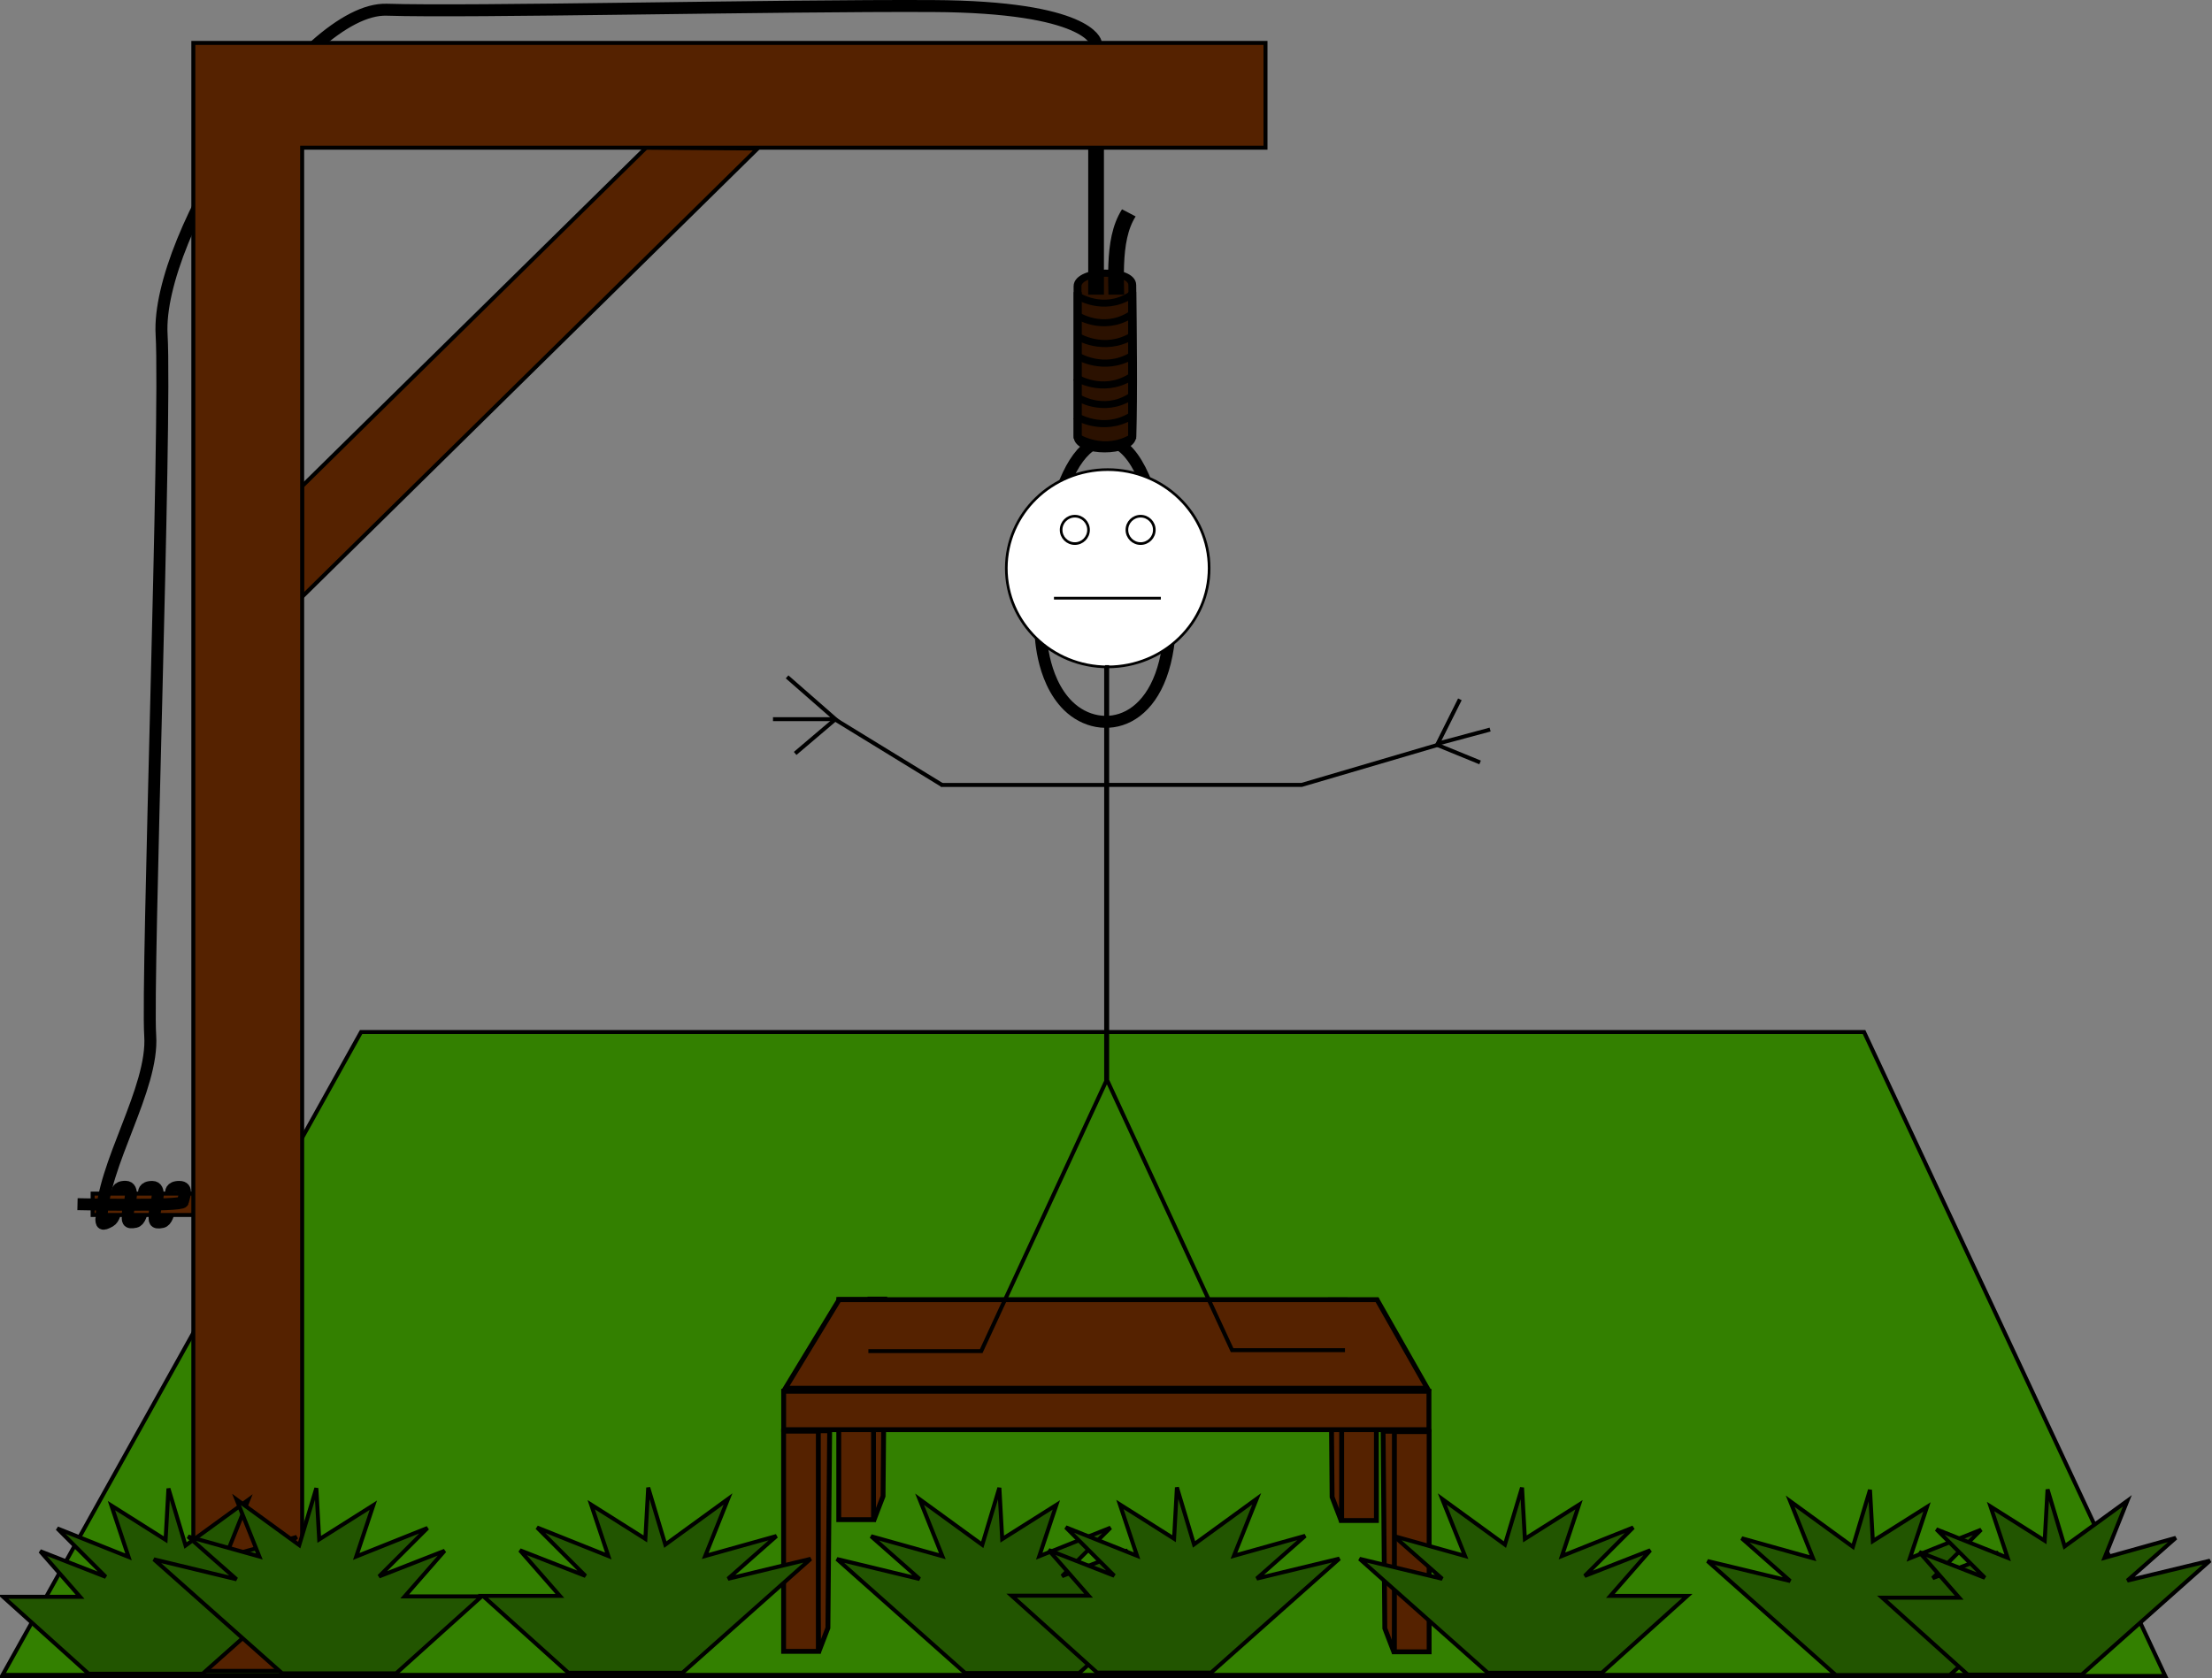 <?xml version="1.0" encoding="UTF-8" standalone="no"?>
<!-- Created with Inkscape (http://www.inkscape.org/) -->

<svg
   xmlns:dc="http://purl.org/dc/elements/1.1/"
   xmlns:cc="http://creativecommons.org/ns#"
   xmlns:rdf="http://www.w3.org/1999/02/22-rdf-syntax-ns#"
   xmlns:svg="http://www.w3.org/2000/svg"
   xmlns="http://www.w3.org/2000/svg"
   xmlns:sodipodi="http://sodipodi.sourceforge.net/DTD/sodipodi-0.dtd"
   xmlns:inkscape="http://www.inkscape.org/namespaces/inkscape"
   width="831.542"
   height="630.972"
   id="svg2"
   version="1.1"
   inkscape:version="0.48.2 r9819"
   sodipodi:docname="hangman4.svg"
   inkscape:export-filename="C:\Devel\projects\android\HangmanAndroid\SVG\hangman4.png"
   inkscape:export-xdpi="90"
   inkscape:export-ydpi="90">
  <rect width="100%" height="100%" fill="#808080" stroke="none"/>
  <defs
     id="defs4" />
  <sodipodi:namedview
     id="base"
     pagecolor="#ffffff"
     bordercolor="#666666"
     borderopacity="1.0"
     inkscape:pageopacity="0.0"
     inkscape:pageshadow="2"
     inkscape:zoom="0.98994949"
     inkscape:cx="245.98022"
     inkscape:cy="350.0175"
     inkscape:document-units="px"
     inkscape:current-layer="layer1"
     showgrid="false"
     inkscape:window-width="1858"
     inkscape:window-height="1058"
     inkscape:window-x="54"
     inkscape:window-y="-8"
     inkscape:window-maximized="1"
     fit-margin-top="0"
     fit-margin-left="0"
     fit-margin-right="0"
     fit-margin-bottom="0" />
  <g
     inkscape:label="Layer 1"
     inkscape:groupmode="layer"
     id="layer1"
     transform="translate(35.519,-116.195)">
    <g
       id="g3052"
       transform="matrix(1.5,0,0,1.5,-190.126,-215.84)">
      <path
         sodipodi:nodetypes="ccccc"
         inkscape:connector-curvature="0"
         id="rect4645"
         d="m 193.566,480.076 376.67,0 75.479,161.429 -542.143,0 z"
         style="fill:#338000;stroke:#000000" />
      <g
         transform="translate(14.821,0)"
         id="g4625">
        <g
           id="g4610"
           transform="matrix(1.219,0,0,1.219,-297.44,-85.238)">
          <g
             transform="matrix(-1,0,0,1,1056.786,5.714)"
             id="g4582-3">
            <path
               style="fill:#552200;stroke:#000000;stroke-width:1;stroke-miterlimit:4"
               d="m 463.839,513.132 3.036,0 -0.357,40.536 -1.942,5.067 z"
               id="rect4537-5-1"
               inkscape:connector-curvature="0"
               sodipodi:nodetypes="ccccc" />
            <rect
               style="fill:#552200;stroke:#000000;stroke-width:1;stroke-miterlimit:4;stroke-dasharray:none"
               id="rect4535-4-2"
               width="7.143"
               height="45.283"
               x="457.411"
               y="513.206" />
          </g>
          <g
             transform="translate(31.429,5.536)"
             id="g4582">
            <path
               style="fill:#552200;stroke:#000000;stroke-width:1;stroke-miterlimit:4"
               d="m 463.839,513.132 3.036,0 -0.357,40.536 -1.942,5.067 z"
               id="rect4537-5"
               inkscape:connector-curvature="0"
               sodipodi:nodetypes="ccccc" />
            <rect
               style="fill:#552200;stroke:#000000;stroke-width:1;stroke-miterlimit:4;stroke-dasharray:none"
               id="rect4535-4"
               width="7.143"
               height="45.283"
               x="457.411"
               y="513.206" />
          </g>
          <path
             sodipodi:nodetypes="ccccc"
             inkscape:connector-curvature="0"
             id="rect4537-7"
             d="m 603.787,545.848 -3.036,0 0.357,40.536 1.942,5.067 z"
             style="fill:#552200;stroke:#000000;stroke-width:1;stroke-miterlimit:4" />
          <rect
             transform="scale(-1,1)"
             y="545.922"
             x="-610.216"
             height="45.283"
             width="7.143"
             id="rect4535-9"
             style="fill:#552200;stroke:#000000;stroke-width:1;stroke-miterlimit:4;stroke-dasharray:none" />
          <path
             sodipodi:nodetypes="ccccc"
             inkscape:connector-curvature="0"
             id="rect4537"
             d="m 483.929,545.755 3.036,0 -0.357,40.536 -1.942,5.067 z"
             style="fill:#552200;stroke:#000000;stroke-width:1;stroke-miterlimit:4" />
          <g
             id="g4531">
            <path
               style="fill:#552200;stroke:#000000;stroke-width:0.999;stroke-miterlimit:4"
               d="m 488.916,518.791 110.59,0 10.345,18.214 -131.994,0 z"
               id="rect4526"
               inkscape:connector-curvature="0"
               sodipodi:nodetypes="ccccc" />
            <rect
               style="fill:#552200;stroke:#000000;stroke-width:1.004;stroke-miterlimit:4;stroke-dasharray:none"
               id="rect4529"
               width="132.666"
               height="7.888"
               x="477.512"
               y="537.636" />
          </g>
          <rect
             y="545.829"
             x="477.5"
             height="45.283"
             width="7.143"
             id="rect4535"
             style="fill:#552200;stroke:#000000;stroke-width:1;stroke-miterlimit:4;stroke-dasharray:none" />
        </g>
      </g>
      <path
         sodipodi:nodetypes="czc"
         inkscape:connector-curvature="0"
         id="path4319-3-2"
         d="m 145.899,520.159 c 0,0 0.02,7.074 -2.166,7.538 -2.186,0.464 -1.896,-0.431 -1.91,-1.799"
         style="fill:none;stroke:#000000;stroke-width:3;stroke-linecap:butt;stroke-linejoin:miter;stroke-miterlimit:4;stroke-opacity:1;stroke-dasharray:none" />
      <path
         sodipodi:nodetypes="czc"
         inkscape:connector-curvature="0"
         id="path4319-3"
         d="m 139.166,520.121 c 0,0 0.02,7.074 -2.166,7.538 -2.186,0.464 -1.896,-0.431 -1.91,-1.799"
         style="fill:none;stroke:#000000;stroke-width:3;stroke-linecap:butt;stroke-linejoin:miter;stroke-miterlimit:4;stroke-opacity:1;stroke-dasharray:none" />
      <path
         sodipodi:nodetypes="czc"
         inkscape:connector-curvature="0"
         id="path4319"
         d="m 132.42,520.011 c 0,0 0.272,6.316 -1.788,7.475 -2.06,1.158 -2.148,0.642 -2.163,-0.726"
         style="fill:none;stroke:#000000;stroke-width:3;stroke-linecap:butt;stroke-linejoin:miter;stroke-miterlimit:4;stroke-opacity:1;stroke-dasharray:none" />
      <rect
         y="520.576"
         x="126.287"
         height="5.357"
         width="36.035"
         id="rect4317"
         style="fill:#552200;stroke:#000000" />
      <path
         sodipodi:nodetypes="csc"
         inkscape:connector-curvature="0"
         id="path3946-5"
         d="m 363.85,379.382 c 0,0 -0.068,12.056 6.936,18.926 8.159,8.001 23.892,5.137 25.433,-18.926"
         style="fill:none;stroke:#000000;stroke-width:3;stroke-linecap:butt;stroke-linejoin:miter;stroke-miterlimit:4;stroke-opacity:1;stroke-dasharray:none" />
      <path
         sodipodi:nodetypes="csc"
         inkscape:connector-curvature="0"
         id="path3946-5-2"
         d="m 363.862,381.167 c 0,0 -0.068,-25.975 6.936,-40.774 8.159,-17.238 23.892,-11.067 25.433,40.774"
         style="fill:none;stroke:#000000;stroke-width:3;stroke-linecap:butt;stroke-linejoin:miter;stroke-miterlimit:4;stroke-opacity:1;stroke-dasharray:none" />
      <g
         style="fill:#ffffff"
         transform="translate(-181.607,-14.286)"
         id="g4252">
        <path
           sodipodi:type="arc"
           style="fill:#ffffff;stroke:#000000;stroke-width:0.975;stroke-miterlimit:4;stroke-dasharray:none"
           id="path2985"
           sodipodi:cx="538.41132"
           sodipodi:cy="301.81885"
           sodipodi:rx="37.375645"
           sodipodi:ry="36.36549"
           d="m 575.787,301.819 c 0,20.084 -16.734,36.365 -37.376,36.365 -20.642,0 -37.376,-16.281 -37.376,-36.365 0,-20.084 16.734,-36.365 37.376,-36.365 20.642,0 37.376,16.281 37.376,36.365 z"
           transform="matrix(0.68,0,0,0.68,196.17,172.858)" />
        <path
           style="fill:#ffffff;stroke:#000000;stroke-width:0.68px;stroke-linecap:butt;stroke-linejoin:miter;stroke-opacity:1"
           d="m 548.818,385.604 c 26.783,0 26.783,0 26.783,0"
           id="path2987"
           inkscape:connector-curvature="0" />
        <g
           style="fill:#ffffff"
           id="g3009"
           transform="matrix(0.68,0,0,0.68,195.483,172.858)">
          <path
             transform="translate(348.503,-51.518)"
             d="m 183.848,339.194 c 0,2.789 -2.261,5.051 -5.051,5.051 -2.789,0 -5.051,-2.261 -5.051,-5.051 0,-2.789 2.261,-5.051 5.051,-5.051 2.789,0 5.051,2.261 5.051,5.051 z"
             sodipodi:ry="5.0507627"
             sodipodi:rx="5.0507627"
             sodipodi:cy="339.19449"
             sodipodi:cx="178.797"
             id="path2989"
             style="fill:#ffffff;stroke:#000000;stroke-width:0.975;stroke-miterlimit:4;stroke-dasharray:none"
             sodipodi:type="arc" />
          <path
             d="m 183.848,339.194 c 0,2.789 -2.261,5.051 -5.051,5.051 -2.789,0 -5.051,-2.261 -5.051,-5.051 0,-2.789 2.261,-5.051 5.051,-5.051 2.789,0 5.051,2.261 5.051,5.051 z"
             sodipodi:ry="5.0507627"
             sodipodi:rx="5.0507627"
             sodipodi:cy="339.19449"
             sodipodi:cx="178.797"
             id="path2989-1"
             style="fill:#ffffff;stroke:#000000;stroke-width:0.975;stroke-miterlimit:4;stroke-dasharray:none"
             sodipodi:type="arc"
             transform="translate(372.746,-51.518)" />
        </g>
      </g>
      <path
         inkscape:connector-curvature="0"
         id="path3013"
         d="m 380.297,388.332 0,104.046 -31.315,67.68 -28.284,0"
         style="fill:none;stroke:#000000;stroke-width:1px;stroke-linecap:butt;stroke-linejoin:miter;stroke-opacity:1" />
      <path
         inkscape:connector-curvature="0"
         id="path3013-7"
         d="m 380.542,388.097 0,104.046 31.315,67.68 28.284,0"
         style="fill:none;stroke:#000000;stroke-width:1px;stroke-linecap:butt;stroke-linejoin:miter;stroke-opacity:1" />
      <path
         inkscape:connector-curvature="0"
         id="path3035"
         d="m 380.297,418.131 -41.416,0"
         style="fill:none;stroke:#000000;stroke-width:1px;stroke-linecap:butt;stroke-linejoin:miter;stroke-opacity:1" />
      <g
         transform="translate(-161.268,49.433)"
         id="g3041">
        <path
           style="fill:none;stroke:#000000;stroke-width:1px;stroke-linecap:butt;stroke-linejoin:miter;stroke-opacity:1"
           d="m 461.598,341.604 12.122,10.607 -15.657,0"
           id="path3037"
           inkscape:connector-curvature="0" />
        <path
           style="fill:none;stroke:#000000;stroke-width:1px;stroke-linecap:butt;stroke-linejoin:miter;stroke-opacity:1"
           d="m 473.719,352.211 -10.102,8.586"
           id="path3039"
           inkscape:connector-curvature="0" />
      </g>
      <path
         inkscape:connector-curvature="0"
         id="path3045"
         d="M 339.224,418.179 312.438,401.75"
         style="fill:none;stroke:#000000;stroke-width:1px;stroke-linecap:butt;stroke-linejoin:miter;stroke-opacity:1" />
      <path
         inkscape:connector-curvature="0"
         id="path3047"
         d="m 380.308,418.117 48.992,0 34.345,-10.102"
         style="fill:none;stroke:#000000;stroke-width:1px;stroke-linecap:butt;stroke-linejoin:miter;stroke-opacity:1" />
      <g
         transform="translate(-170.989,58.986)"
         id="g3053">
        <path
           style="fill:none;stroke:#000000;stroke-width:1px;stroke-linecap:butt;stroke-linejoin:miter;stroke-opacity:1"
           d="m 639.932,337.679 -5.556,11.112 13.132,-3.536"
           id="path3049"
           inkscape:connector-curvature="0" />
        <path
           style="fill:none;stroke:#000000;stroke-width:1px;stroke-linecap:butt;stroke-linejoin:miter;stroke-opacity:1"
           d="m 633.885,348.955 11.112,4.546"
           id="path3051"
           inkscape:connector-curvature="0" />
      </g>
      <path
         inkscape:connector-curvature="0"
         id="path3057"
         d="m 104.046,641.23 507.097,0"
         style="fill:none;stroke:#000000;stroke-width:1px;stroke-linecap:butt;stroke-linejoin:miter;stroke-opacity:1" />
      <path
         inkscape:connector-curvature="0"
         id="path3061"
         d="m 292.944,258.593 -114.203,112.422 0,-27.727 86.293,-84.946 z"
         style="fill:#552200;stroke:#000000;stroke-width:1;stroke-linecap:butt;stroke-linejoin:miter;stroke-miterlimit:4;stroke-opacity:1;stroke-dasharray:none" />
      <g
         transform="matrix(1,0,0,0.907,12.857,-14.475)"
         id="g4219">
        <path
           style="fill:#2b1100;stroke:#000000;stroke-width:1.97px;stroke-linecap:butt;stroke-linejoin:miter;stroke-opacity:1"
           d="m 360.262,339.124 c 0,14.859 0,30.301 0,41.51 0,4.573 13.579,4.571 13.719,0 0.369,-11.978 0.143,-28.605 0,-41.862 -0.049,-4.574 -13.719,-4.223 -13.719,0.352 z"
           id="path3966"
           inkscape:connector-curvature="0"
           sodipodi:nodetypes="sssss" />
        <path
           style="fill:none;stroke:#000000;stroke-width:3.94;stroke-linecap:butt;stroke-linejoin:miter;stroke-miterlimit:4;stroke-opacity:1;stroke-dasharray:none"
           d="m 364.907,275.315 0,106.464"
           id="path4037"
           inkscape:connector-curvature="0" />
        <path
           style="fill:none;stroke:#000000;stroke-width:3.94;stroke-linecap:butt;stroke-linejoin:miter;stroke-miterlimit:4;stroke-opacity:1;stroke-dasharray:none"
           d="m 369.633,382.028 0.497,-31.715 c 0.027,-11.586 -1.489,-23.718 2.985,-31.466"
           id="path4039"
           inkscape:connector-curvature="0"
           sodipodi:nodetypes="ccc" />
        <rect
           style="fill:#2b1100;stroke:none"
           id="rect4069"
           width="13.93"
           height="40.297"
           x="359.808"
           y="341.456" />
        <g
           id="g4209">
          <path
             inkscape:connector-curvature="0"
             id="path3968"
             d="m 360.146,341.704 c 0,0 6.433,4.726 13.342,0"
             style="fill:#2b1100;stroke:#000000;stroke-width:1.928px;stroke-linecap:butt;stroke-linejoin:miter;stroke-opacity:1" />
          <path
             inkscape:connector-curvature="0"
             id="path3968-1"
             d="m 360.066,347.121 c 0,0 6.471,4.726 13.422,0"
             style="fill:#2b1100;stroke:#000000;stroke-width:1.934px;stroke-linecap:butt;stroke-linejoin:miter;stroke-opacity:1" />
          <path
             inkscape:connector-curvature="0"
             id="path3968-7"
             d="m 360.056,352.87 c 0,0 6.716,4.726 13.93,0"
             style="fill:#2b1100;stroke:#000000;stroke-width:1.97px;stroke-linecap:butt;stroke-linejoin:miter;stroke-opacity:1" />
          <path
             inkscape:connector-curvature="0"
             id="path3968-1-1"
             d="m 360.056,358.287 c 0,0 6.716,4.726 13.93,0"
             style="fill:#2b1100;stroke:#000000;stroke-width:1.97px;stroke-linecap:butt;stroke-linejoin:miter;stroke-opacity:1" />
          <path
             inkscape:connector-curvature="0"
             id="path3968-15"
             d="m 359.752,364.312 c 0,0 6.623,4.726 13.737,0"
             style="fill:#2b1100;stroke:#000000;stroke-width:1.956px;stroke-linecap:butt;stroke-linejoin:miter;stroke-opacity:1" />
          <path
             inkscape:connector-curvature="0"
             id="path3968-1-2"
             d="m 360.125,369.729 c 0,0 6.443,4.726 13.364,0"
             style="fill:#2b1100;stroke:#000000;stroke-width:1.93px;stroke-linecap:butt;stroke-linejoin:miter;stroke-opacity:1" />
          <path
             inkscape:connector-curvature="0"
             id="path3968-76"
             d="m 359.808,375.008 c 0,0 6.716,4.726 13.93,0"
             style="fill:#2b1100;stroke:#000000;stroke-width:1.97px;stroke-linecap:butt;stroke-linejoin:miter;stroke-opacity:1" />
          <path
             inkscape:connector-curvature="0"
             id="path3968-1-14"
             d="m 360.183,380.861 c 0,0 6.716,4.726 13.93,0"
             style="fill:#2b1100;stroke:#000000;stroke-width:1.97px;stroke-linecap:butt;stroke-linejoin:miter;stroke-opacity:1" />
        </g>
        <path
           style="fill:#2b1100;stroke:#000000;stroke-width:2.025px;stroke-linecap:butt;stroke-linejoin:miter;stroke-opacity:1"
           d="m 360.311,340.739 0,40.491"
           id="path4049"
           inkscape:connector-curvature="0" />
        <path
           style="fill:#2b1100;stroke:#000000;stroke-width:2.022px;stroke-linecap:butt;stroke-linejoin:miter;stroke-opacity:1"
           d="m 373.956,340.709 0,40.619"
           id="path4051"
           inkscape:connector-curvature="0" />
      </g>
      <path
         sodipodi:nodetypes="cszc"
         inkscape:connector-curvature="0"
         id="path4321-2-1"
         d="m 145.96,520.324 c 0,0 -0.211,-1.442 2.062,-1.432 2.34,0.01 1.092,2.579 0.868,3.753 -0.224,1.173 -26.397,0.581 -26.397,0.581"
         style="fill:none;stroke:#000000;stroke-width:3;stroke-linecap:butt;stroke-linejoin:miter;stroke-miterlimit:4;stroke-opacity:1;stroke-dasharray:none" />
      <path
         sodipodi:nodetypes="cszc"
         inkscape:connector-curvature="0"
         id="path4321-2"
         d="m 139.181,520.333 c 0,0 -0.211,-1.442 2.062,-1.432 2.34,0.01 1.003,4.142 0.779,5.315 -0.224,1.173 -0.221,1.894 -0.221,1.894"
         style="fill:none;stroke:#000000;stroke-width:3;stroke-linecap:butt;stroke-linejoin:miter;stroke-miterlimit:4;stroke-opacity:1;stroke-dasharray:none" />
      <path
         sodipodi:nodetypes="cszc"
         inkscape:connector-curvature="0"
         id="path4321"
         d="m 132.462,520.296 c 0,0 -0.211,-1.442 2.062,-1.432 2.34,0.01 1.003,4.142 0.779,5.315 -0.224,1.173 -0.221,1.894 -0.221,1.894"
         style="fill:none;stroke:#000000;stroke-width:3;stroke-linecap:butt;stroke-linejoin:miter;stroke-miterlimit:4;stroke-opacity:1;stroke-dasharray:none" />
      <path
         sodipodi:nodetypes="cszszc"
         inkscape:connector-curvature="0"
         id="path4313"
         d="m 377.679,232.005 c 0,0 -1.687,-8.947 -40.924,-9.134 -39.237,-0.188 -115.844,1.598 -136.755,0.92 -20.911,-0.678 -57.857,56.429 -56.429,81.429 1.223,21.406 -3.774,162.33 -2.857,175.714 0.917,13.385 -12.128,32.558 -12.193,46.087"
         style="fill:none;stroke:#000000;stroke-width:3;stroke-linecap:butt;stroke-linejoin:miter;stroke-miterlimit:4;stroke-opacity:1;stroke-dasharray:none" />
      <path
         inkscape:connector-curvature="0"
         id="path3059"
         d="m 151.523,640.22 0,-408.102 202.031,0 66.67,0 0,26.264 -241.426,0 0,381.838 z"
         style="fill:#552200;stroke:#000000;stroke-width:1px;stroke-linecap:butt;stroke-linejoin:miter;stroke-opacity:1" />
      <path
         inkscape:connector-curvature="0"
         id="path4409"
         d="M 153.857,640.934 186,612.362 l -20.714,5 12.143,-10.714 -17.857,5 5.714,-14.286 -15.714,11.429 -4.286,-14.286 -0.714,12.857 L 131,598.791 l 4.286,12.857 -17.857,-7.143 12.143,12.143 -16.429,-6.429 10,11.429 -19.286,0 21.429,19.286 z"
         style="fill:#225500;stroke:#000000;stroke-width:1px;stroke-linecap:butt;stroke-linejoin:miter;stroke-opacity:1" />
      <path
         inkscape:connector-curvature="0"
         id="path4409-6"
         d="m 173.783,640.832 -32.143,-28.571 20.714,5 -12.143,-10.714 17.857,5 -5.714,-14.286 15.714,11.429 4.286,-14.286 0.714,12.857 13.571,-8.571 -4.286,12.857 17.857,-7.143 -12.143,12.143 16.429,-6.429 -10,11.429 19.286,0 -21.429,19.286 z"
         style="fill:#225500;stroke:#000000;stroke-width:1px;stroke-linecap:butt;stroke-linejoin:miter;stroke-opacity:1" />
      <path
         inkscape:connector-curvature="0"
         id="path4409-8"
         d="m 344.957,640.757 -32.143,-28.571 20.714,5 -12.143,-10.714 17.857,5 -5.714,-14.286 15.714,11.429 4.286,-14.286 0.714,12.857 13.571,-8.571 -4.286,12.857 17.857,-7.143 -12.143,12.143 16.429,-6.429 -10,11.429 19.286,0 -21.429,19.286 z"
         style="fill:#225500;stroke:#000000;stroke-width:1px;stroke-linecap:butt;stroke-linejoin:miter;stroke-opacity:1" />
      <path
         inkscape:connector-curvature="0"
         id="path4409-6-5"
         d="m 406.597,640.655 32.143,-28.571 -20.714,5 12.143,-10.714 -17.857,5 5.714,-14.286 -15.714,11.429 -4.286,-14.286 -0.714,12.857 -13.571,-8.571 4.286,12.857 -17.857,-7.143 12.143,12.143 -16.429,-6.429 10,11.429 -19.286,0 21.429,19.286 z"
         style="fill:#225500;stroke:#000000;stroke-width:1px;stroke-linecap:butt;stroke-linejoin:miter;stroke-opacity:1" />
      <path
         inkscape:connector-curvature="0"
         id="path4409-7"
         d="m 563.15,641.262 -32.143,-28.571 20.714,5 -12.143,-10.714 17.857,5 -5.714,-14.286 15.714,11.429 4.286,-14.286 0.714,12.857 13.571,-8.571 -4.286,12.857 17.857,-7.143 -12.143,12.143 16.429,-6.429 -10,11.429 19.286,0 -21.429,19.286 z"
         style="fill:#225500;stroke:#000000;stroke-width:1px;stroke-linecap:butt;stroke-linejoin:miter;stroke-opacity:1" />
      <path
         inkscape:connector-curvature="0"
         id="path4409-6-6"
         d="m 624.79,641.16 32.143,-28.571 -20.714,5 12.143,-10.714 -17.857,5 5.714,-14.286 -15.714,11.429 -4.286,-14.286 -0.714,12.857 -13.571,-8.571 4.286,12.857 -17.857,-7.143 12.143,12.143 -16.429,-6.429 10,11.429 -19.286,0 21.429,19.286 z"
         style="fill:#225500;stroke:#000000;stroke-width:1px;stroke-linecap:butt;stroke-linejoin:miter;stroke-opacity:1" />
      <path
         inkscape:connector-curvature="0"
         id="path4409-6-6-9"
         d="m 475.945,640.706 -32.143,-28.571 20.714,5 -12.143,-10.714 17.857,5 -5.714,-14.286 15.714,11.429 4.286,-14.286 0.714,12.857 13.571,-8.571 -4.286,12.857 17.857,-7.143 -12.143,12.143 16.429,-6.429 -10,11.429 19.286,0 -21.429,19.286 z"
         style="fill:#225500;stroke:#000000;stroke-width:1px;stroke-linecap:butt;stroke-linejoin:miter;stroke-opacity:1" />
      <path
         inkscape:connector-curvature="0"
         id="path4409-6-6-2"
         d="m 274.094,640.706 32.143,-28.571 -20.714,5 12.143,-10.714 -17.857,5 5.714,-14.286 -15.714,11.429 -4.286,-14.286 -0.714,12.857 -13.571,-8.571 4.286,12.857 -17.857,-7.143 12.143,12.143 -16.429,-6.429 10,11.429 -19.286,0 21.429,19.286 z"
         style="fill:#225500;stroke:#000000;stroke-width:1px;stroke-linecap:butt;stroke-linejoin:miter;stroke-opacity:1" />
    </g>
  </g>
</svg>

